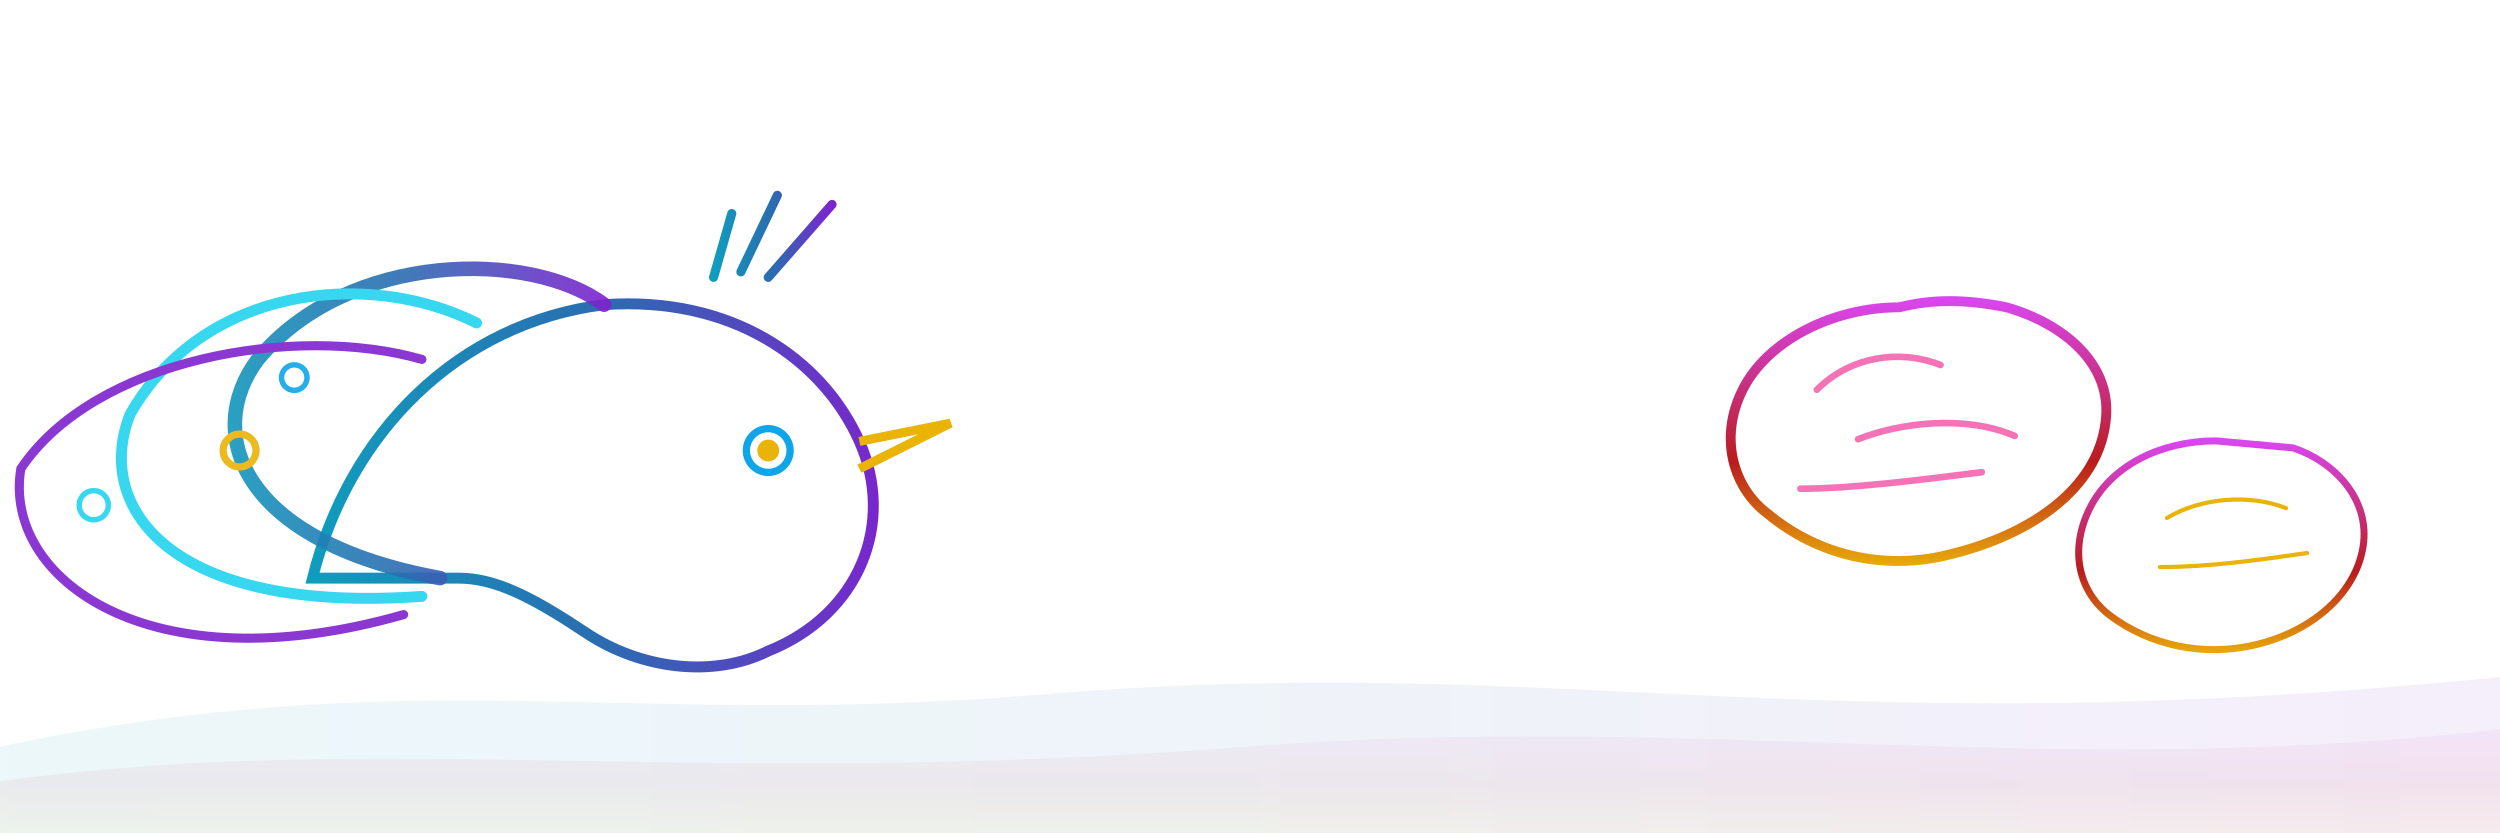 <?xml version="1.0" encoding="UTF-8"?>
<svg xmlns="http://www.w3.org/2000/svg" viewBox="0 0 1440 480" width="1440" height="480" role="img" aria-label="Abstract outlines of peacock and peonies">
  <defs>
    <linearGradient id="pea" x1="0%" y1="0%" x2="100%" y2="0%">
      <stop offset="0%" stop-color="#0f9dbd"/>
      <stop offset="50%" stop-color="#2b6cb0"/>
      <stop offset="100%" stop-color="#7e22ce"/>
    </linearGradient>
    <linearGradient id="peony" x1="0%" y1="0%" x2="0%" y2="100%">
      <stop offset="0%" stop-color="#d946ef"/>
      <stop offset="60%" stop-color="#b91c1c"/>
      <stop offset="100%" stop-color="#eab308"/>
    </linearGradient>
    <filter id="soft">
      <feGaussianBlur in="SourceGraphic" stdDeviation="0.6"/>
    </filter>
  </defs>

  <!-- soft decorative waves behind -->
  <path d="M0,430 C240,380 360,420 600,400 C900,375 1040,430 1440,390 L1440,480 L0,480 Z"
        fill="url(#pea)" opacity="0.08"/>
  <path d="M0,450 C220,420 400,455 720,430 C980,410 1180,450 1440,420 L1440,480 L0,480 Z"
        fill="url(#peony)" opacity="0.06"/>

  <!-- Peacock outline (left) -->
  <g transform="translate(180,60) scale(1.05)">
    <!-- head + neck -->
    <path d="M0,260 C20,180 80,120 160,110 C230,105 280,140 300,185
             C320,230 300,280 250,300 C220,315 180,310 150,290
             C120,270 100,260 80,260 Z"
          fill="none" stroke="url(#pea)" stroke-width="6" />
    <!-- beak -->
    <path d="M300,185 L350,175 L300,200" fill="none" stroke="#eab308" stroke-width="5"/>
    <!-- crest -->
    <path d="M220,95 L230,60 M235,92 L255,50 M250,95 L285,55" 
          stroke="url(#pea)" stroke-width="5" stroke-linecap="round" fill="none"/>
    <!-- eye -->
    <circle cx="250" cy="190" r="6" fill="#eab308"/>
    <circle cx="250" cy="190" r="12" fill="none" stroke="#0ea5e9" stroke-width="4"/>
    <!-- tail fan simplified -->
    <g opacity="0.9" filter="url(#soft)">
      <path d="M70,260 C-40,240 -60,180 -30,140 C20,80 120,80 160,110" 
            fill="none" stroke="url(#pea)" stroke-width="8" stroke-linecap="round"/>
      <path d="M60,270 C-80,280 -120,220 -100,170 C-60,100 30,90 90,120" 
            fill="none" stroke="#22d3ee" stroke-width="6" stroke-linecap="round"/>
      <path d="M50,280 C-90,320 -170,260 -160,200 C-120,140 -10,120 60,140" 
            fill="none" stroke="#7e22ce" stroke-width="5" stroke-linecap="round"/>
      <!-- feather eyes -->
      <circle cx="-40" cy="190" r="9" fill="none" stroke="#eab308" stroke-width="4"/>
      <circle cx="-120" cy="220" r="8" fill="none" stroke="#22d3ee" stroke-width="3"/>
      <circle cx="-10" cy="150" r="7" fill="none" stroke="#0ea5e9" stroke-width="3"/>
    </g>
  </g>

  <!-- Peony outlines (right) -->
  <g transform="translate(980,120) scale(0.95)">
    <path d="M120,60 C80,60 40,80 25,110 C10,140 20,170 40,185 
             C70,210 110,220 150,210 C200,198 240,170 245,130
             C250,95 220,70 185,60 C160,55 140,55 120,60 Z"
          fill="none" stroke="url(#peony)" stroke-width="6"/>
    <path d="M70,110 C90,90 120,85 145,95 M95,140 C120,130 160,125 190,138 
             M60,170 C90,170 130,165 170,160"
          fill="none" stroke="#f472b6" stroke-width="4" stroke-linecap="round"/>
    <!-- second bloom -->
    <g transform="translate(210,90) scale(0.85)">
      <path d="M120,60 C80,60 45,78 30,108 C15,138 22,168 45,185 
               C72,205 110,215 150,205 C190,195 220,168 225,135
               C230,102 205,75 175,65 Z"
            fill="none" stroke="url(#peony)" stroke-width="5"/>
      <path d="M85,115 C110,100 145,98 170,108 M80,150 C115,150 150,145 185,140" 
            fill="none" stroke="#eab308" stroke-width="3" stroke-linecap="round"/>
    </g>
  </g>
</svg>
